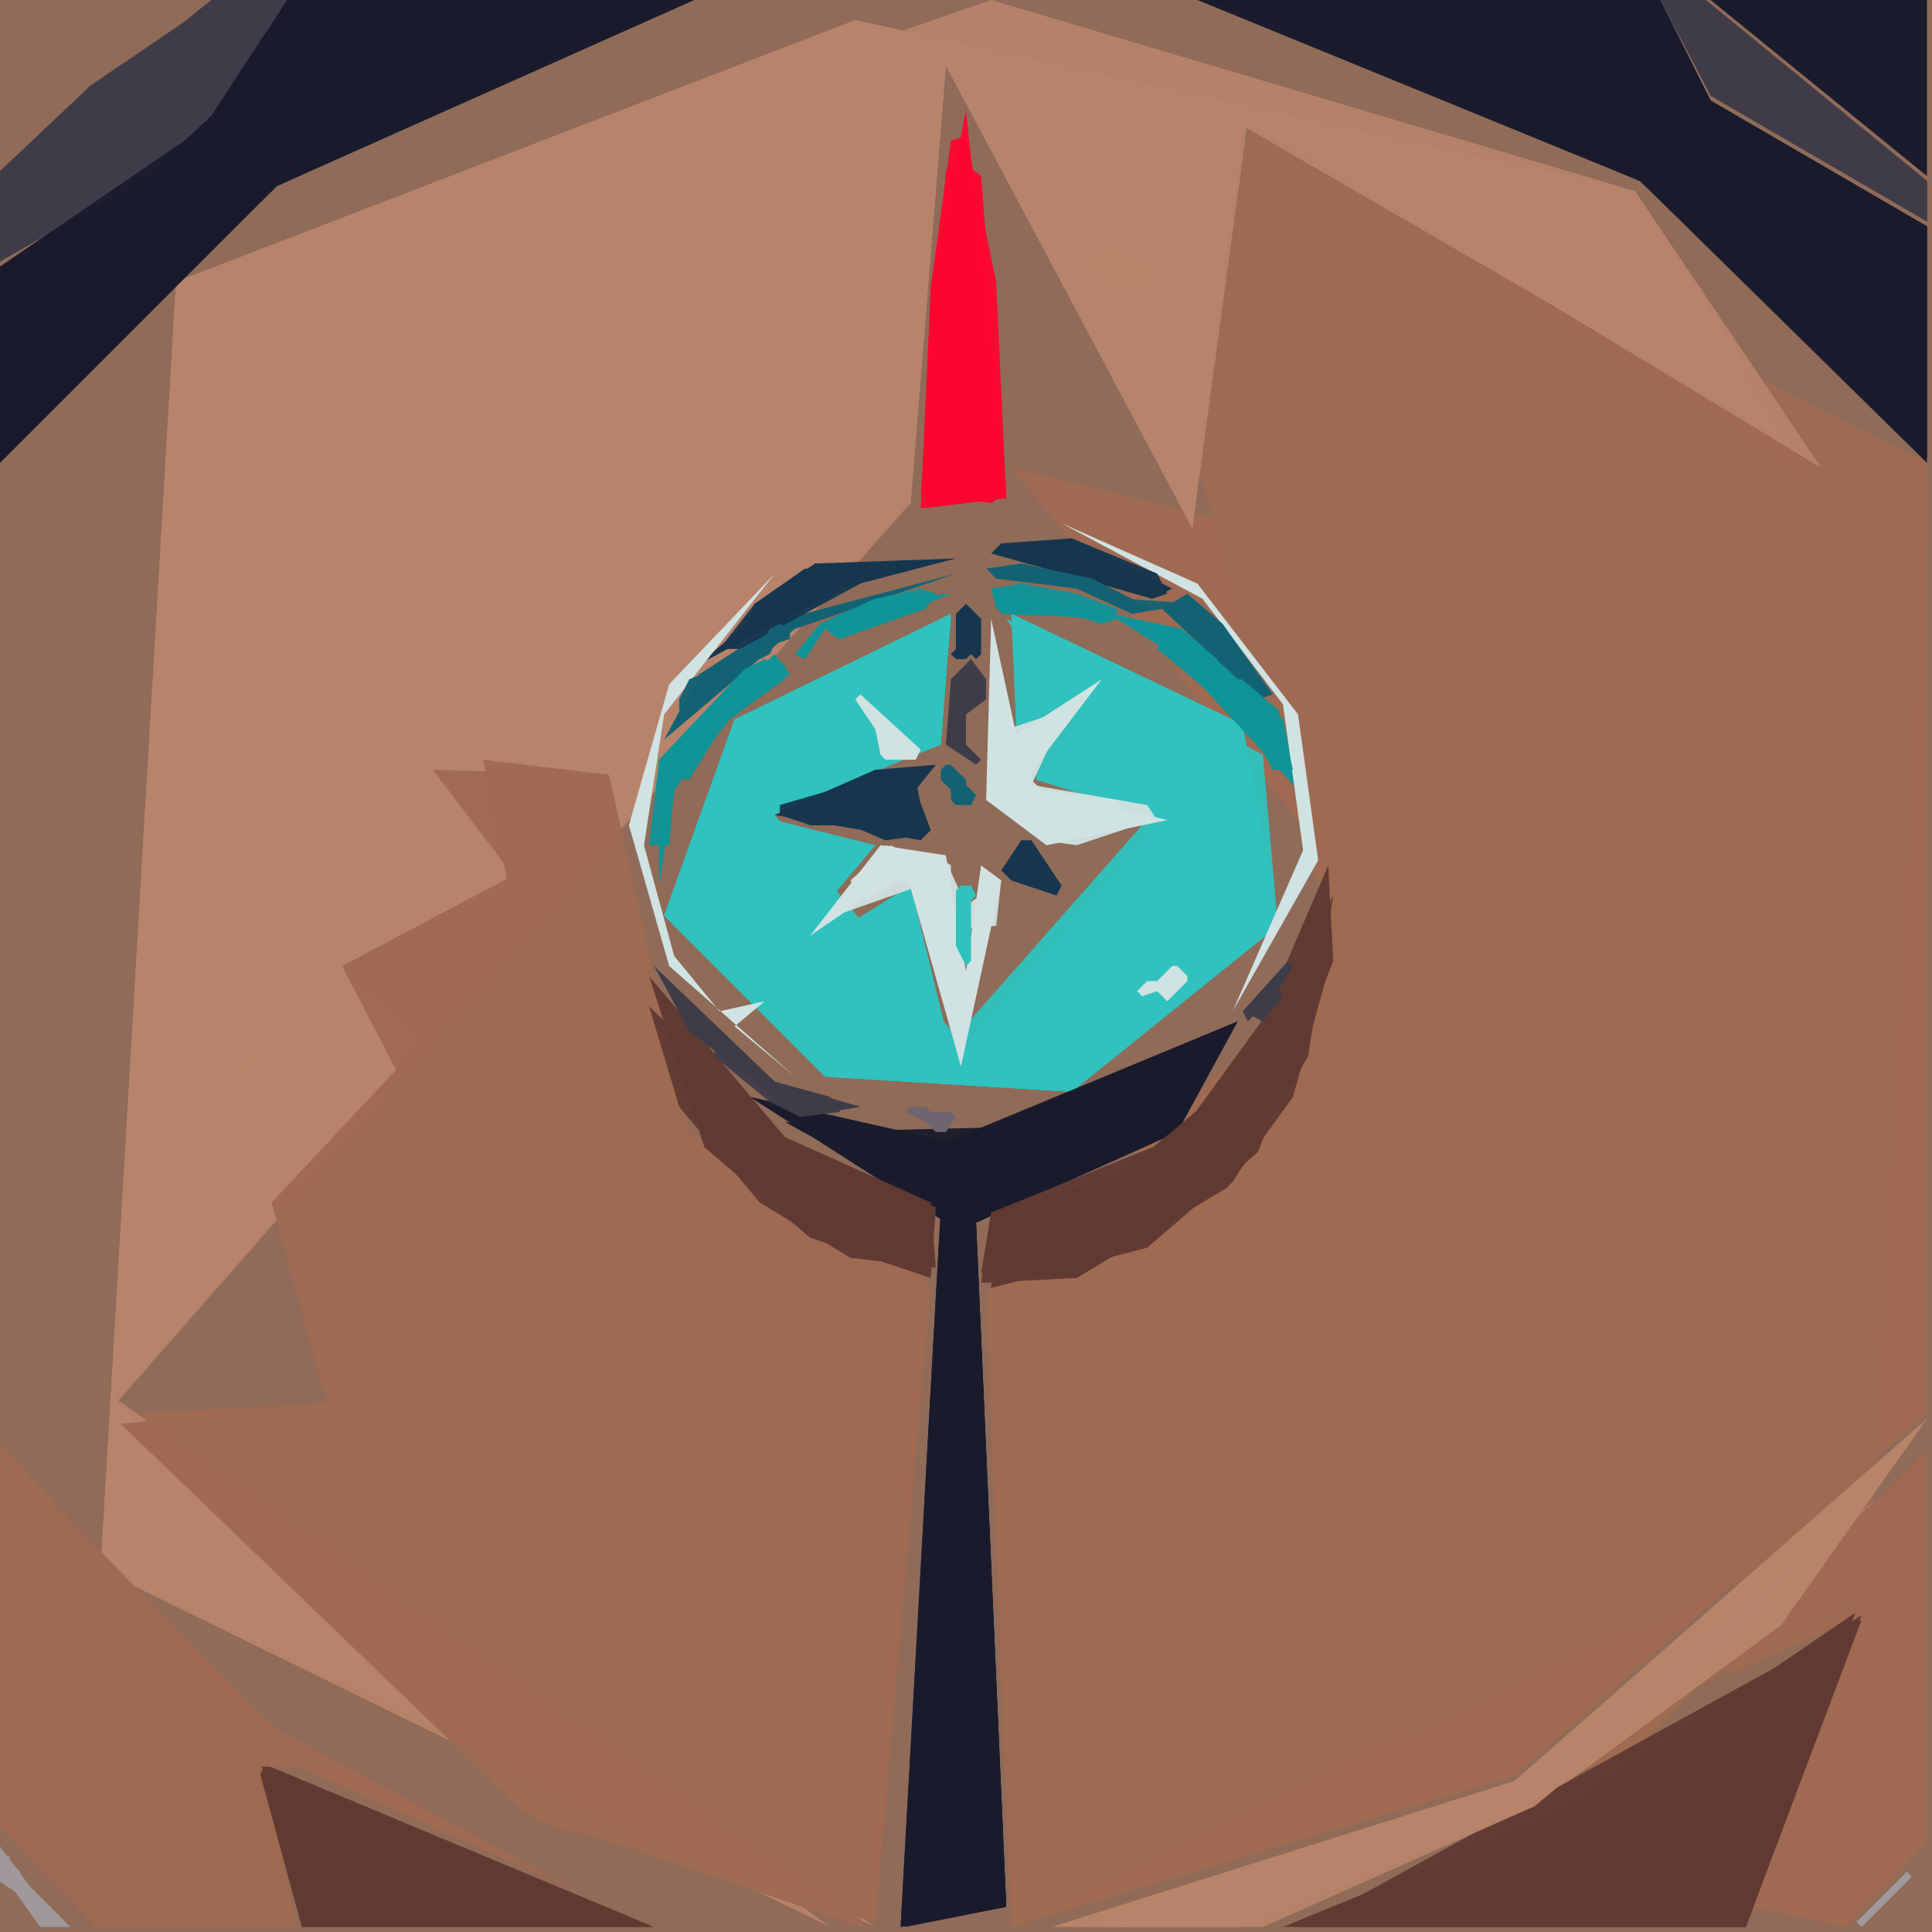 <svg xmlns="http://www.w3.org/2000/svg" width="768" height="768" viewBox="0 0 384 384">
<rect width="384" height="384" fill="#8f6b58"/>
<polygon points="253.0,25.0 242.0,103.0 201.0,93.0 266.0,173.0 251.0,229.0 196.0,258.0 201.0,383.0 301.0,353.0 383.0,281.0 383.0,94.0" fill="#9f6a51" />
<polygon points="325.0,38.0 170.0,4.0 35.0,56.0 20.0,312.0 174.0,383.0 22.0,280.0 81.0,155.0 181.0,100.0 188.0,13.0 237.0,105.0 247.0,24.0 362.0,96.0" fill="#b7846a" />
<polygon points="248.0,25.0 266.0,191.0 196.0,257.0 202.0,383.0 371.0,296.0 343.0,333.0 371.0,321.0 368.0,383.0 383.0,93.0" fill="#9f6a51" opacity="0.95" />
<polygon points="83.0,154.0 102.0,174.0 68.0,192.0 84.0,207.0 54.0,239.0 65.0,279.0 23.0,281.0 104.0,360.0 174.0,382.0 185.0,256.0 137.0,225.0 121.0,154.0" fill="#9f6a51" />
<polygon points="249.0,25.0 231.0,67.0 266.0,191.0 196.0,258.0 202.0,381.0 360.0,308.0 368.0,383.0 383.0,92.0" fill="#9f6a51" opacity="0.95" />
<polygon points="325.0,38.0 170.0,4.0 35.0,56.0 20.0,312.0 172.0,383.0 23.0,278.0 181.0,100.0 188.0,13.0 237.0,105.0 248.0,24.0 362.0,93.0" fill="#b7846a" opacity="0.95" />
<polygon points="325.0,38.0 197.0,0.0 35.0,56.0 20.0,312.0 165.0,383.0 23.0,279.0 181.0,99.0 188.0,13.0 237.0,105.0 247.0,25.0 354.0,87.0" fill="#b7846a" opacity="0.95" />
<polygon points="86.0,153.0 102.0,174.0 68.0,192.0 84.0,207.0 54.0,239.0 65.0,279.0 24.0,283.0 107.0,362.0 172.0,381.0 184.0,254.0 137.0,225.0 121.0,154.0" fill="#9f6a51" opacity="0.95" />
<polygon points="96.0,151.0 101.0,176.0 68.0,192.0 82.0,219.0 54.0,239.0 65.0,279.0 24.0,283.0 104.0,360.0 171.0,383.0 184.0,255.0 137.0,225.0 121.0,154.0" fill="#9f6a51" opacity="0.95" />
<polygon points="238.0,0.0 326.0,36.0 383.0,92.0 383.0,45.0 340.0,20.0 329.0,0.0" fill="#1a1c2d" />
<polygon points="146.0,143.0 132.0,182.0 164.0,214.0 213.0,217.0 254.0,184.0 247.0,144.0 201.0,122.0 202.0,145.0 220.0,135.0 206.0,155.0 234.0,162.0 190.0,213.0 181.0,176.0 152.0,194.0 174.0,168.0 150.0,162.0 187.0,148.0 189.0,122.0" fill="#30c2be" />
<polygon points="138.0,0.0 58.0,0.0 28.0,37.0 0.0,53.0 0.0,92.0 55.0,37.0" fill="#1a1c2d" />
<polygon points="0.0,287.0 0.0,361.0 20.0,383.0 59.0,383.0 52.0,348.0 115.0,376.0 50.0,341.0" fill="#9f6a51" />
<polygon points="371.0,319.0 311.0,360.0 255.0,383.0 347.0,383.0" fill="#603a33" />
<polygon points="246.0,203.0 189.0,227.0 149.0,218.0 188.0,243.0 180.0,383.0 200.0,379.0 194.0,243.0 234.0,225.0" fill="#1a1c2d" />
<polygon points="146.0,143.0 132.0,182.0 164.0,214.0 213.0,217.0 254.0,184.0 247.0,144.0 201.0,122.0 206.0,155.0 231.0,163.0 191.0,209.0 153.0,162.0 187.0,148.0 189.0,122.0" fill="#30c2be" opacity="0.95" />
<polygon points="146.0,143.0 132.0,182.0 164.0,214.0 213.0,217.0 254.0,184.0 251.0,150.0 200.0,123.0 227.0,164.0 190.0,206.0 154.0,162.0 187.0,146.0 189.0,123.0" fill="#30c2be" opacity="0.95" />
<polygon points="51.0,350.0 60.0,383.0 130.0,383.0" fill="#603a33" />
<polygon points="383.0,288.0 327.0,346.0 260.0,379.0 370.0,317.0 348.0,379.0 367.0,383.0 383.0,366.0" fill="#9f6a51" />
<polygon points="241.0,0.0 326.0,36.0 383.0,91.0 383.0,45.0 340.0,20.0 330.0,0.0" fill="#1a1c2d" opacity="0.95" />
<polygon points="0.0,288.0 0.0,363.0 19.0,383.0 59.0,383.0 51.0,351.0 67.0,352.0 39.0,332.0" fill="#9f6a51" opacity="0.95" />
<polygon points="192.0,22.0 185.0,57.0 183.0,101.0 200.0,99.0" fill="#fc0730" />
<polygon points="136.0,0.0 57.0,0.0 41.0,25.0 0.0,53.0 0.0,91.0 55.0,37.0" fill="#1a1c2d" opacity="0.95" />
<polygon points="246.0,203.0 188.0,227.0 156.0,223.0 187.0,240.0 179.0,383.0 200.0,379.0 194.0,243.0 234.0,225.0" fill="#1a1c2d" opacity="0.95" />
<polygon points="370.0,321.0 311.0,360.0 257.0,383.0 347.0,383.0" fill="#603a33" opacity="0.95" />
<polygon points="57.0,0.0 43.0,0.0 18.0,17.0 0.0,34.0 0.0,52.0 28.0,36.0 42.0,23.0" fill="#3f3c49" />
<polygon points="340.0,0.0 383.0,35.0 383.0,0.0" fill="#1a1c2d" />
<polygon points="264.0,172.0 246.0,214.0 222.0,234.0 198.0,240.0 197.0,256.0 228.0,248.0 250.0,229.0 265.0,191.0" fill="#603a33" />
<polygon points="129.0,194.0 140.0,228.0 161.0,246.0 185.0,254.0 186.0,240.0 156.0,226.0" fill="#603a33" />
<polygon points="0.0,288.0 0.0,363.0 19.0,383.0 59.0,383.0 51.0,354.0 56.0,345.0" fill="#9f6a51" opacity="0.95" />
<polygon points="244.0,0.0 326.0,36.0 383.0,91.0 383.0,45.0 340.0,20.0 330.0,0.0" fill="#1a1c2d" opacity="0.95" />
<polygon points="383.0,282.0 301.0,354.0 209.0,383.0 246.0,383.0 305.0,359.0 354.0,323.0" fill="#b7846a" />
<polygon points="370.0,322.0 259.0,383.0 347.0,383.0" fill="#603a33" opacity="0.95" />
<polygon points="133.0,0.0 57.0,0.0 41.0,25.0 0.0,53.0 0.0,90.0 55.0,37.0" fill="#1a1c2d" opacity="0.95" />
<polygon points="245.0,204.0 201.0,224.0 160.0,225.0 187.0,240.0 179.0,383.0 200.0,379.0 194.0,243.0 234.0,225.0" fill="#1a1c2d" opacity="0.95" />
<polygon points="330.0,0.0 340.0,19.0 383.0,44.0 383.0,36.0 339.0,0.0" fill="#3f3c49" />
<polygon points="52.0,351.0 60.0,383.0 129.0,383.0" fill="#603a33" opacity="0.95" />
<polygon points="56.0,0.0 42.0,0.0 0.0,34.0 0.0,52.0 41.0,24.0" fill="#3f3c49" opacity="0.95" />
<polygon points="373.0,298.0 301.0,354.0 213.0,383.0 247.0,383.0 305.0,359.0" fill="#b7846a" opacity="0.95" />
<polygon points="265.0,178.0 246.0,214.0 222.0,234.0 197.0,241.0 195.0,255.0 214.0,254.0 245.0,235.0 260.0,210.0" fill="#603a33" opacity="0.95" />
<polygon points="192.0,27.0 189.0,28.0 185.0,57.0 184.0,101.0 200.0,99.0 198.0,56.0" fill="#fc0730" opacity="0.95" />
<polygon points="197.0,123.0 196.0,159.0 208.0,168.0 232.0,163.0 203.0,156.0 219.0,135.0 202.0,146.0" fill="#d0e2e2" />
<polygon points="175.0,168.0 161.0,186.0 180.0,173.0 191.0,212.0 199.0,175.0 195.0,172.0 192.0,193.0 188.0,170.0" fill="#d0e2e2" />
<polygon points="56.0,0.0 42.0,0.0 0.0,34.0 0.0,52.0 41.0,24.0" fill="#3f3c49" opacity="0.95" />
<polygon points="129.0,200.0 135.0,220.0 151.0,239.0 169.0,250.0 186.0,252.0 185.0,239.0 156.0,226.0" fill="#603a33" opacity="0.95" />
<polygon points="186.0,152.0 174.0,153.0 154.0,162.0 183.0,167.0 185.0,165.0 182.0,157.0" fill="#15364e" />
<polygon points="264.0,193.0 258.0,193.0 234.0,226.0 197.0,241.0 195.0,253.0 214.0,254.0 244.0,236.0 257.0,218.0" fill="#603a33" opacity="0.95" />
<polygon points="363.0,311.0 301.0,354.0 220.0,383.0 251.0,383.0 305.0,359.0" fill="#b7846a" opacity="0.95" />
<polygon points="331.0,0.0 340.0,19.0 383.0,44.0 383.0,36.0 339.0,0.0" fill="#3f3c49" opacity="0.95" />
<polygon points="191.0,32.0 188.0,34.0 183.0,98.0 197.0,100.0 200.0,98.0 195.0,35.0" fill="#fc0730" opacity="0.95" />
<polygon points="190.0,111.0 162.0,112.0 139.0,132.0 167.0,117.0" fill="#15364e" />
<polygon points="197.0,117.0 199.0,122.0 222.0,123.0 233.0,130.0 258.0,157.0 255.0,143.0 235.0,125.0" fill="#0f9499" />
<polygon points="154.0,130.0 131.0,151.0 131.0,176.0 134.0,157.0 145.0,143.0 157.0,134.0" fill="#0f9499" />
<polygon points="211.0,104.0 239.0,119.0 255.0,140.0 259.0,169.0 245.0,201.0 262.0,171.0 258.0,142.0 238.0,116.0" fill="#d0e2e2" />
<polygon points="197.0,110.0 229.0,119.0 233.0,117.0 213.0,107.0 199.0,108.0" fill="#15364e" />
<polygon points="190.0,114.0 156.0,123.0 139.0,134.0 132.0,147.0 158.0,125.0" fill="#136274" />
<polygon points="130.0,192.0 137.0,205.0 159.0,222.0 171.0,220.0 154.0,215.0" fill="#3f3c49" />
<polygon points="331.0,0.0 340.0,19.0 383.0,44.0 383.0,36.0 339.0,0.0" fill="#3f3c49" opacity="0.95" />
<polygon points="154.0,114.0 133.0,136.0 125.0,164.0 133.0,192.0 158.0,214.0 146.0,204.0 152.0,199.0 143.0,201.0 134.0,190.0 128.0,168.0 132.0,142.0" fill="#d0e2e2" />
<polygon points="197.0,146.0 197.0,157.0 207.0,167.0 230.0,163.0 228.0,160.0 205.0,156.0 212.0,141.0" fill="#d0e2e2" opacity="0.95" />
<polygon points="231.0,121.0 250.0,139.0 253.0,138.0 243.0,124.0 236.0,118.0" fill="#136274" />
<polygon points="59.0,201.0 47.0,214.0 42.0,213.0 37.0,209.0 40.0,204.0 47.0,204.0 55.0,197.0" fill="#b7846a" />
<polygon points="176.0,168.0 166.0,182.0 183.0,176.0 191.0,208.0 189.0,185.0 198.0,184.0 199.0,175.0 192.0,180.0 188.0,171.0" fill="#d0e2e2" opacity="0.95" />
<polygon points="227.0,186.0 236.0,193.0 236.0,196.0 230.0,202.0 220.0,194.0 220.0,190.0" fill="#30c2be" opacity="0.95" />
<polygon points="184.0,166.0 182.0,155.0 179.0,153.0 155.0,160.0 155.0,162.0 161.0,164.0 169.0,164.0 176.0,167.0" fill="#15364e" opacity="0.95" />
<polygon points="189.0,118.0 174.0,119.0 163.0,124.0 158.0,130.0 160.0,131.0 164.0,125.0 167.0,127.0" fill="#0f9499" />
<polygon points="197.0,147.0 197.0,155.0 207.0,167.0 214.0,168.0 226.0,164.0 222.0,159.0 207.0,157.0 205.0,155.0 207.0,145.0" fill="#d0e2e2" opacity="0.95" />
<polygon points="156.0,132.0 148.0,133.0 131.0,151.0 129.0,168.0 133.0,168.0 134.0,157.0 145.0,143.0 156.0,135.0" fill="#0f9499" opacity="0.95" />
<polygon points="203.0,167.0 199.0,173.0 201.0,175.0 210.0,178.0 211.0,176.0 205.0,167.0" fill="#15364e" />
<polygon points="171.0,114.0 160.0,113.0 150.0,120.0 143.0,129.0 147.0,129.0 171.0,116.0" fill="#15364e" opacity="0.95" />
<polygon points="196.0,113.0 198.0,115.0 214.0,117.0 225.0,122.0 229.0,121.0 217.0,115.0 203.0,112.0" fill="#136274" />
<polygon points="231.0,126.0 230.0,129.0 248.0,144.0 253.0,153.0 257.0,153.0 254.0,141.0 236.0,126.0" fill="#0f9499" opacity="0.95" />
<polygon points="226.0,186.0 229.0,187.0 236.0,193.0 236.0,196.0 230.0,201.0 220.0,194.0 220.0,191.0" fill="#30c2be" opacity="0.95" />
<polygon points="234.0,191.0 237.0,194.0 237.0,195.0 230.0,202.0 229.0,202.0 225.0,197.0 228.0,194.0 230.0,194.0 233.0,191.0" fill="#30c2be" />
<polygon points="59.0,200.0 46.0,214.0 37.0,210.0 40.0,204.0 46.0,204.0 55.0,197.0" fill="#b7846a" opacity="0.95" />
<polygon points="184.0,165.0 182.0,155.0 179.0,153.0 174.0,153.0 158.0,160.0 161.0,164.0 169.0,164.0 176.0,167.0" fill="#15364e" opacity="0.95" />
<polygon points="193.0,131.0 189.0,135.0 188.0,148.0 194.0,152.0 195.0,151.0 192.0,148.0 192.0,142.0 196.0,139.0 196.0,135.0" fill="#3f3c49" />
<polygon points="227.0,185.0 231.0,189.0 225.0,195.0 222.0,196.0 220.0,194.0 221.0,193.0 220.0,191.0 223.0,189.0 226.0,185.0" fill="#30c2be" />
<polygon points="202.0,109.0 204.0,112.0 217.0,114.0 229.0,119.0 232.0,118.0 230.0,114.0 213.0,107.0" fill="#15364e" opacity="0.95" />
<polygon points="171.0,138.0 170.0,139.0 174.0,145.0 175.0,150.0 176.0,151.0 182.0,151.0 183.0,149.0" fill="#d0e2e2" />
<polygon points="216.0,52.0 220.0,49.0 225.0,51.0 230.0,55.0 228.0,57.0 226.0,56.0 221.0,58.0" fill="#b7846a" />
<polygon points="0.0,367.0 0.0,374.0 3.0,376.0 8.0,383.0 14.0,383.0 6.0,375.0" fill="#a0999b" />
<polygon points="223.0,119.0 225.0,122.0 231.0,121.0 246.0,135.0 250.0,135.0 238.0,120.0" fill="#136274" opacity="0.95" />
<polygon points="158.0,186.0 161.0,188.0 161.0,192.0 158.0,195.0 155.0,196.0 152.0,194.0 152.0,189.0" fill="#30c2be" opacity="0.95" />
<polygon points="169.0,175.0 172.0,179.0 179.0,175.0 183.0,178.0 184.0,184.0 189.0,183.0 189.0,172.0 186.0,170.0 183.0,171.0 177.0,168.0" fill="#d0e2e2" opacity="0.95" />
<polygon points="193.0,176.0 191.0,176.0 190.0,177.0 190.0,188.0 192.0,192.0 193.0,191.0 193.0,179.0 194.0,178.0" fill="#30c2be" />
<polygon points="142.0,208.0 142.0,210.0 153.0,219.0 159.0,222.0 167.0,221.0 165.0,218.0 154.0,215.0 146.0,208.0" fill="#3f3c49" opacity="0.95" />
<polygon points="59.0,200.0 59.0,202.0 46.0,214.0 37.0,209.0 40.0,204.0 45.0,204.0 55.0,197.0" fill="#b7846a" opacity="0.95" />
<polygon points="256.0,191.0 247.0,201.0 248.0,203.0 249.0,202.0 251.0,203.0 255.0,198.0 254.0,197.0 257.0,192.0" fill="#3f3c49" />
<polygon points="167.0,115.0 162.0,112.0 150.0,120.0 149.0,123.0 152.0,125.0 166.0,118.0" fill="#15364e" opacity="0.95" />
<polygon points="157.0,186.0 161.0,189.0 161.0,192.0 156.0,196.0 152.0,193.0 152.0,190.0" fill="#30c2be" opacity="0.95" />
<polygon points="192.0,120.0 190.0,122.0 190.0,129.0 189.0,130.0 190.0,131.0 192.0,131.0 193.0,130.0 194.0,131.0 195.0,130.0 195.0,123.0" fill="#15364e" />
<polygon points="155.0,133.0 152.0,131.0 148.0,133.0 131.0,151.0 131.0,154.0 137.0,155.0 145.0,142.0 154.0,136.0" fill="#0f9499" opacity="0.95" />
<polygon points="197.0,117.0 198.0,121.0 200.0,122.0 209.0,121.0 219.0,124.0 222.0,123.0 222.0,121.0 214.0,118.0 203.0,116.0" fill="#0f9499" opacity="0.95" />
<polygon points="236.0,194.0 234.0,192.0 233.0,192.0 230.0,195.0 228.0,195.0 226.0,197.0 227.0,198.0 230.0,197.0 232.0,199.0 236.0,195.0" fill="#d0e2e2" />
<polygon points="186.0,118.0 183.0,117.0 174.0,119.0 165.0,123.0 165.0,126.0 167.0,127.0 184.0,121.0" fill="#0f9499" opacity="0.95" />
<polygon points="379.0,372.0 369.0,382.0 370.0,383.0 380.0,373.0" fill="#a0999b" />
<polygon points="180.0,221.0 184.0,223.0 186.0,225.0 188.0,225.0 190.0,222.0 189.0,221.0 185.0,221.0 184.0,220.0 181.0,220.0" fill="#6f6570" />
<polygon points="188.0,152.0 187.0,153.0 187.0,155.0 189.0,157.0 189.0,159.0 190.0,160.0 193.0,160.0 194.0,158.0 192.0,156.0 192.0,155.0 189.0,152.0" fill="#136274" />
<polygon points="233.0,121.0 233.0,123.0 240.0,128.0 243.0,126.0 243.0,124.0 236.0,119.0" fill="#136274" opacity="0.95" />
<polygon points="251.0,140.0 248.0,142.0 248.0,145.0 250.0,148.0 253.0,150.0 256.0,148.0 255.0,143.0" fill="#0f9499" opacity="0.95" />
<polygon points="144.0,134.0 142.0,133.0 137.0,135.0 135.0,139.0 135.0,141.0 137.0,142.0 139.0,141.0 144.0,136.0" fill="#136274" opacity="0.95" />
<polygon points="231.0,127.0 231.0,129.0 239.0,135.0 242.0,133.0 242.0,131.0 234.0,125.0" fill="#0f9499" opacity="0.95" />
<polygon points="157.0,125.0 155.0,124.0 153.0,125.0 152.0,127.0 149.0,128.0 149.0,130.0 151.0,131.0 153.0,130.0 154.0,128.0 157.0,127.0" fill="#136274" opacity="0.95" />
<polygon points="0.0,368.0 0.0,374.0 1.0,374.0 2.0,375.0 3.0,374.0 4.0,374.0 4.0,372.0 2.0,370.0 2.0,369.0 1.0,369.0" fill="#a0999b" opacity="0.95" />
</svg>